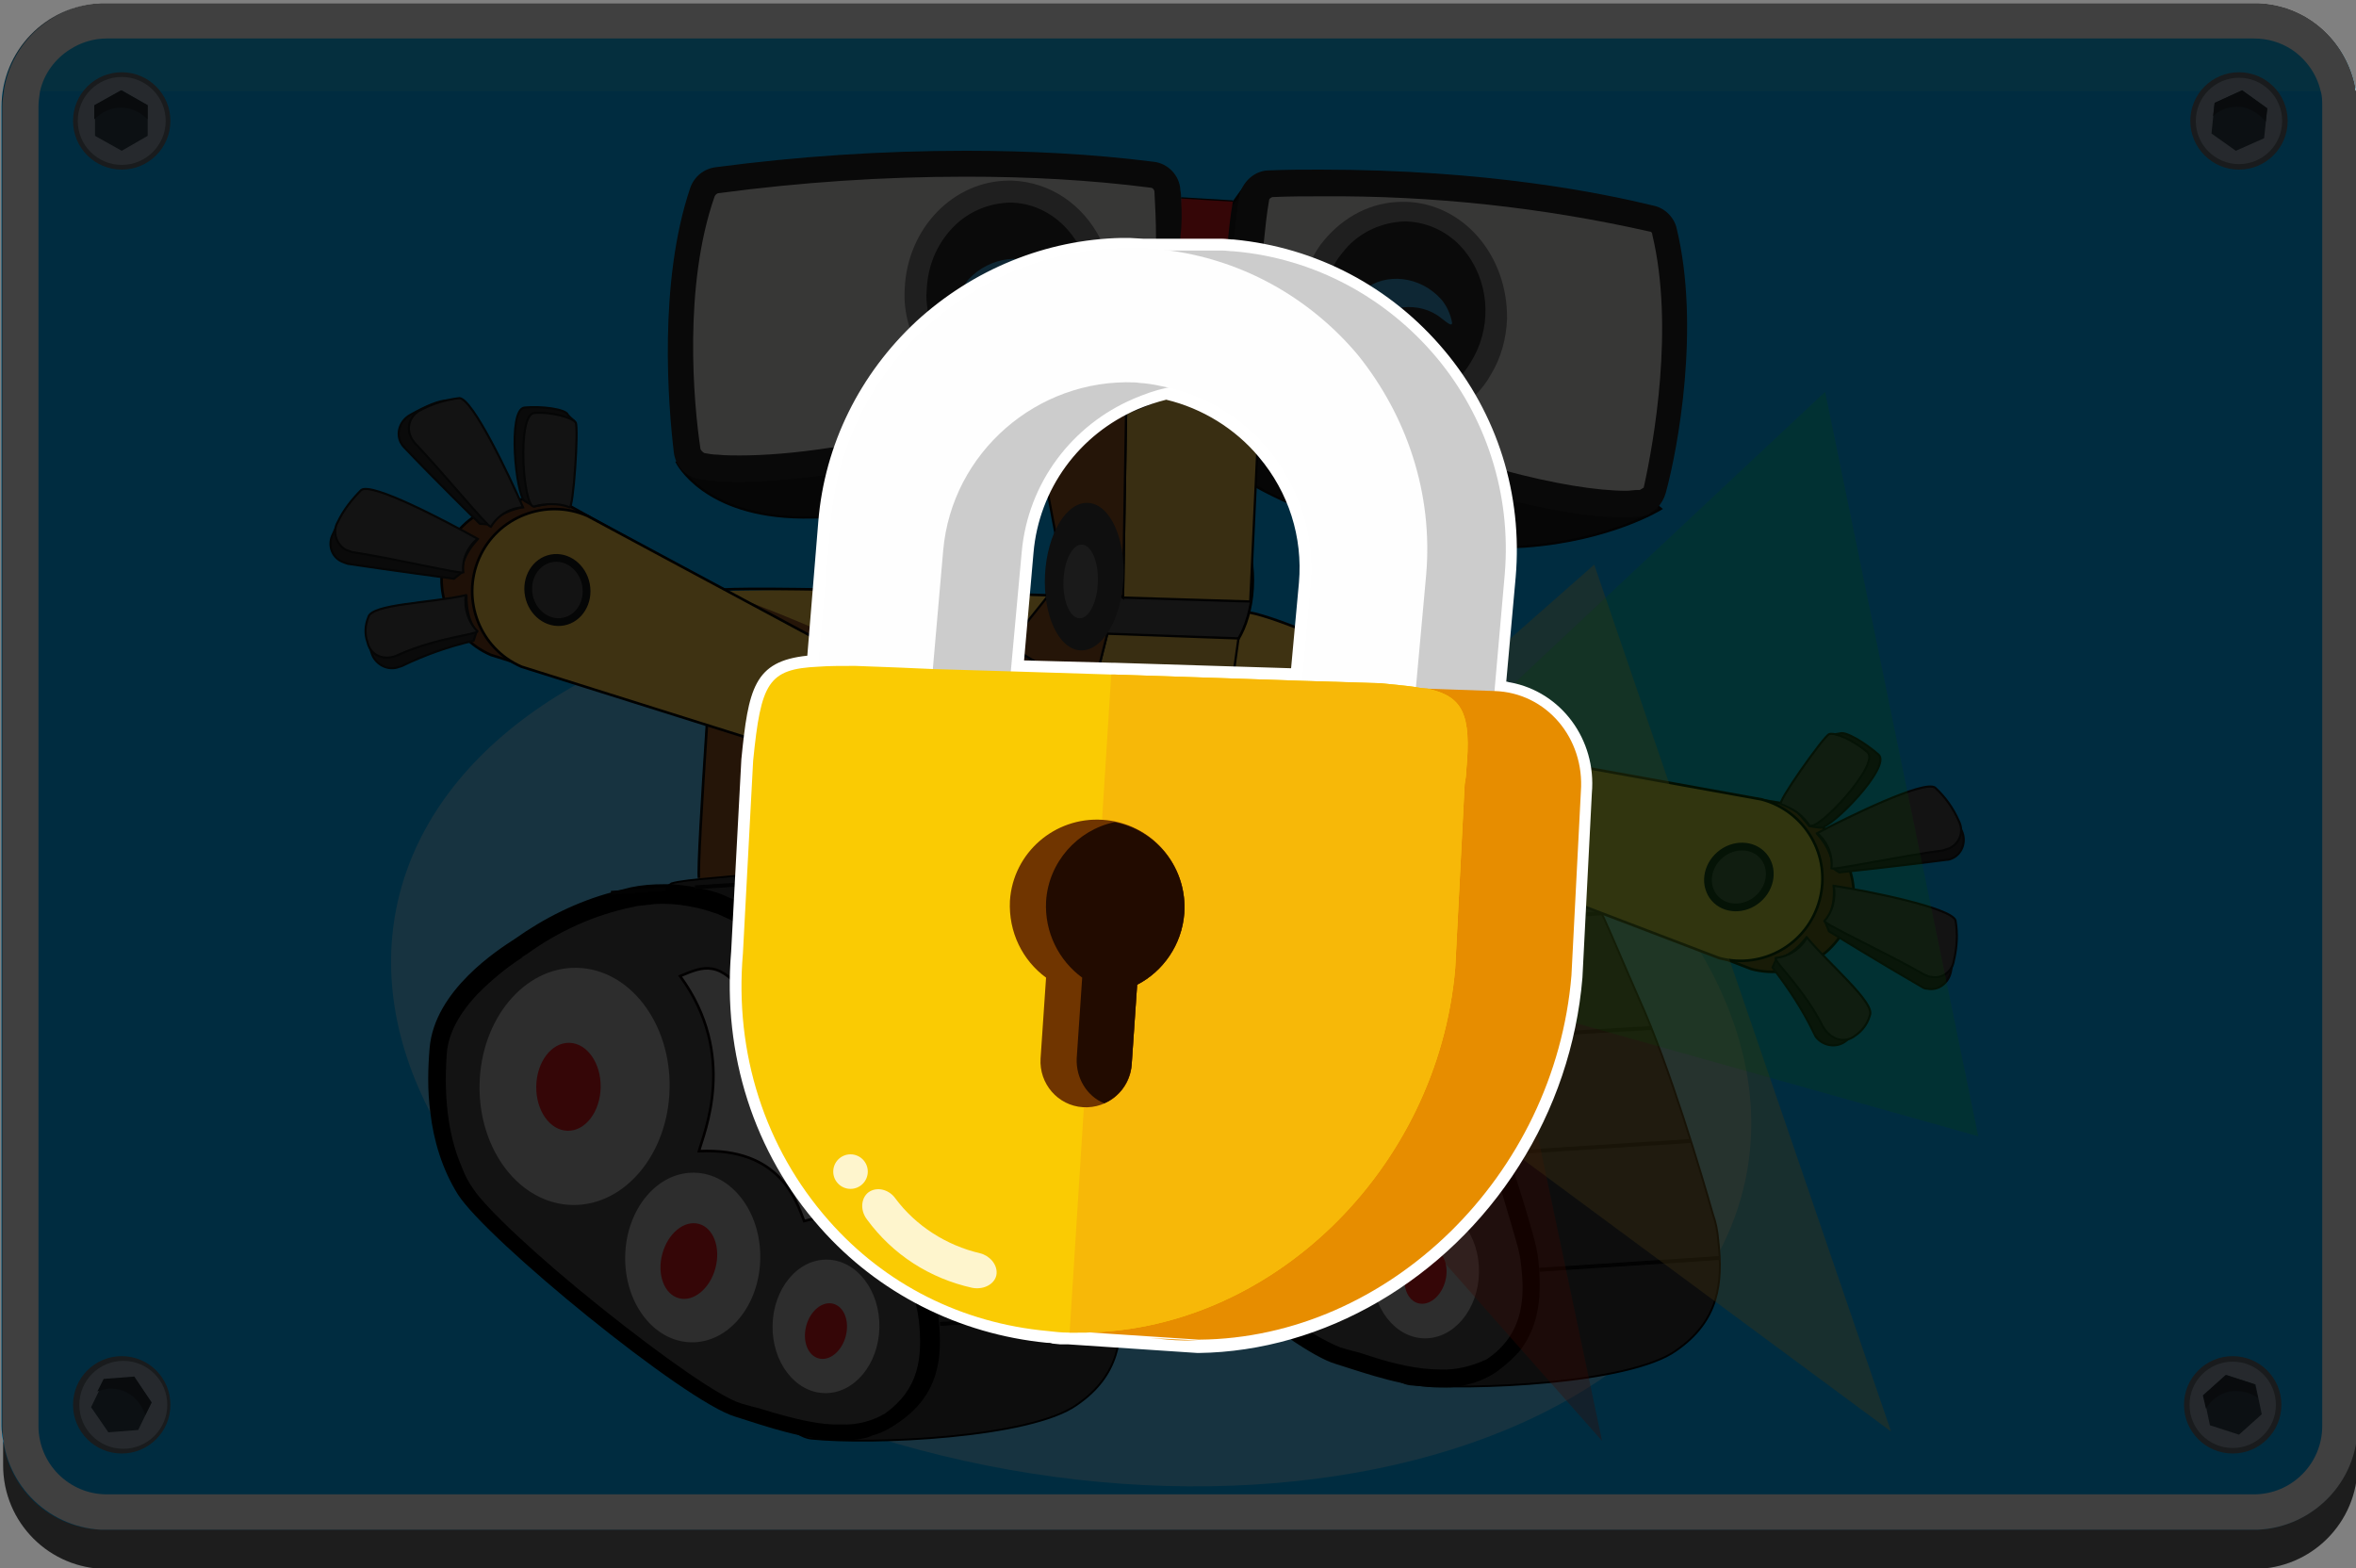 <?xml version="1.0" encoding="utf-8"?>
<!-- Generator: Adobe Illustrator 23.0.2, SVG Export Plug-In . SVG Version: 6.00 Build 0)  -->
<svg version="1.1" id="Layer_1" xmlns="http://www.w3.org/2000/svg" xmlns:xlink="http://www.w3.org/1999/xlink" x="0px" y="0px"
	 viewBox="0 0 300 199.7" style="enable-background:new 0 0 300 199.7;" xml:space="preserve">
<rect x="0" y="0" width="300" height="199.7" fill="#808080" stroke="none"/>
<style type="text/css">
	.st0{fill:#757575;}
	.st1{fill:#00B1FF;}
	.st2{fill:#15BDF9;}
	.st3{fill:#FFFFFF;}
	.st4{fill:#626C72;}
	.st5{fill:#96A5B3;}
	.st6{fill:#2F3E4A;}
	.st7{fill:#222D35;}
	.st8{opacity:0.36;fill:#FFFFFF;enable-background:new    ;}
	.st9{fill:#353535;stroke:#000000;stroke-width:0.24;stroke-linejoin:round;}
	.st10{fill:#4D4D4D;}
	.st11{fill:#B3B3B3;}
	.st12{fill:#D3161D;}
	.st13{fill:#ADADAD;stroke:#080000;stroke-width:0.33;stroke-miterlimit:10;}
	.st14{fill:none;stroke:#070707;stroke-width:0.5;stroke-miterlimit:10;}
	.st15{fill:#77401B;stroke:#070707;stroke-width:0.33;stroke-miterlimit:10;}
	.st16{fill:#F8C946;stroke:#020202;stroke-width:0.33;stroke-miterlimit:10;}
	.st17{fill:#282828;stroke:#151616;stroke-width:0.27;stroke-miterlimit:10;}
	.st18{fill:#4D4D4D;stroke:#151616;stroke-width:0.27;stroke-miterlimit:10;}
	.st19{fill:#4D4D4D;stroke:#151616;stroke-width:0.99;stroke-miterlimit:10;}
	.st20{fill:#F8C946;}
	.st21{fill:#683919;}
	.st22{fill:#945320;}
	.st23{fill:#515051;stroke:#000000;stroke-width:0.33;stroke-linejoin:round;}
	.st24{fill:#161616;stroke:#0A0A0A;stroke-width:0.29;stroke-miterlimit:10;}
	.st25{fill:#8E8A8B;stroke:#000000;stroke-width:0.29;stroke-linejoin:round;}
	.st26{fill:#E2B647;stroke:#070707;stroke-width:0.29;stroke-miterlimit:10;}
	.st27{fill:#161616;}
	.st28{fill:#945320;stroke:#070707;stroke-width:0.29;stroke-miterlimit:10;}
	.st29{fill:none;stroke:#0A0A0A;stroke-width:0.29;stroke-miterlimit:10;}
	.st30{fill:#DDDBD7;}
	.st31{fill:#232323;}
	.st32{fill:#3A3A3A;}
	.st33{fill:none;stroke:#000000;stroke-width:0.29;stroke-miterlimit:10;}
	.st34{fill:#282828;}
	.st35{fill:#7C7C7C;}
	.st36{fill:#666666;}
	.st37{fill:none;stroke:#070707;stroke-width:0.33;stroke-miterlimit:10;}
	.st38{fill:#7F1119;}
	.st39{fill:#5E0E18;}
	.st40{fill:#352F49;}
	.st41{fill:#E41E00;}
	.st42{fill:#FFFE28;}
	.st43{fill:#18FF08;}
	.st44{fill:#DBDDDD;}
	.st45{fill:#0FB0DB;}
	.st46{fill:#303435;}
	.st47{fill:url(#SVGID_1_);stroke:#0A0A0A;stroke-width:0.13;stroke-miterlimit:10;}
	.st48{fill:none;stroke:#0A0A0A;stroke-width:0.13;stroke-miterlimit:10;}
	.st49{fill:url(#SVGID_2_);stroke:#0A0A0A;stroke-width:0.13;stroke-miterlimit:10;}
	.st50{fill:url(#SVGID_3_);stroke:#0A0A0A;stroke-width:0.13;stroke-miterlimit:10;}
	.st51{fill:url(#SVGID_4_);stroke:#0A0A0A;stroke-width:0.13;stroke-miterlimit:10;}
	.st52{fill:none;stroke:#070707;stroke-width:0.17;stroke-miterlimit:10;}
	.st53{fill:#F8C946;stroke:#000000;stroke-width:0.17;stroke-miterlimit:10;}
	.st54{fill:#389CCE;}
	.st55{fill:none;stroke:#0A0A0A;stroke-width:0.17;stroke-miterlimit:10;}
	.st56{opacity:0.33;fill:#E41E00;enable-background:new    ;}
	.st57{opacity:0.38;fill:#F8C946;enable-background:new    ;}
	.st58{opacity:0.23;fill:#17FF1B;enable-background:new    ;}
	.st59{opacity:0.75;enable-background:new    ;}
	.st60{fill:#E78D00;}
	.st61{fill:#FACB03;}
	.st62{fill:#CCCCCC;}
	.st63{fill:#FEFEFE;}
	.st64{fill:#F7B808;}
	.st65{fill:#703500;}
	.st66{fill:#220B00;}
	.st67{opacity:0.8;fill:#FFFFFF;enable-background:new    ;}
</style>
<title>guide_lighting_lock</title>
<path class="st0" d="M300.2,18.6v168c0,7.3-5.9,13.2-13.2,13.2H13.6c-7.3,0-13.2-5.9-13.2-13.2l0,0v-168c0-2.6,0.7-5,2-7
	c1.5-2.4,3.8-4.3,6.5-5.3c1.5-0.6,3-0.9,4.7-0.9H287c1.7,0,3.3,0.3,4.8,0.9c2.7,1,4.9,2.9,6.4,5.3c1,1.5,1.6,3.2,1.9,5.1
	C300.2,17.3,300.2,18,300.2,18.6z"/>
<path class="st1" d="M300.1,13.6v168c0,7.1-5.6,12.8-12.5,13.2c-0.2,0-0.4,0-0.5,0H13.6c-0.2,0-0.5,0-0.7,0
	c-6.4-0.2-11.6-5-12.5-11.2c-0.1-0.6-0.2-1.3-0.2-1.9v-168c0-7.1,5.6-12.9,12.7-13.2c0.2,0,0.4,0,0.7,0H287c0.2,0,0.3,0,0.5,0
	c2.9,0.1,5.5,1.2,7.6,2.9c0.2,0.2,0.4,0.3,0.6,0.5c2.2,2,3.7,4.7,4.2,7.8C300,12.3,300.1,12.9,300.1,13.6z"/>
<path class="st2" d="M300.1,11.6H0.5c1-6.4,6.6-11.1,13-11.1H287c3,0,5.9,1,8.1,2.8c0.2,0.2,0.4,0.3,0.6,0.5
	c2.1,1.8,3.6,4.3,4.2,7.2c0,0.1,0,0.1,0,0.2C300,11.3,300,11.5,300.1,11.6z"/>
<path class="st3" d="M300,11.6c0-0.1,0-0.2-0.1-0.4c0-0.1,0-0.1,0-0.2c-1.2-5.9-6.2-10.4-12.4-10.6c-0.2,0-0.4,0-0.5,0H13.6
	c-0.2,0-0.5,0-0.7,0C6.6,0.7,1.5,5.4,0.5,11.5c0,0,0,0,0,0.1l0,0c-0.1,0.7-0.2,1.3-0.2,2v168c0,7.1,5.6,12.8,12.5,13.2
	c0.2,0,0.4,0,0.7,0H287c0.2,0,0.3,0,0.5,0c7-0.3,12.7-6.1,12.7-13.2v-168C300.2,12.9,300.2,12.3,300,11.6z M287,190.3H13.6
	c-4.8,0-8.7-3.9-8.7-8.7v-168c0-0.7,0.1-1.3,0.2-2C5.6,9.4,7,7.5,8.9,6.3c1.4-0.9,3-1.4,4.7-1.4H287c1.8,0,3.4,0.5,4.8,1.4
	c1.8,1.2,3.2,3.1,3.7,5.3c0.2,0.6,0.2,1.3,0.2,2v168C295.7,186.4,291.8,190.3,287,190.3z"/>
<circle class="st4" cx="285.1" cy="15.4" r="6.2"/>
<circle class="st5" cx="285.1" cy="15.4" r="5.5"/>
<polygon class="st6" points="288.7,13.8 288.3,17.6 284.7,19.2 281.6,17 282,13.1 285.5,11.5 "/>
<path class="st7" d="M288.7,13.8l-0.2,1.7c-0.8-1-1.9-1.7-3.2-1.9c-1.3-0.1-2.6,0.3-3.5,1.2l0.2-1.7l3.5-1.6L288.7,13.8z"/>
<circle class="st4" cx="15.5" cy="15.4" r="6.2"/>
<circle class="st5" cx="15.5" cy="15.4" r="5.6"/>
<polygon class="st6" points="18.8,13.4 18.8,17.3 15.5,19.2 12.1,17.3 12.1,13.4 15.5,11.5 "/>
<path class="st7" d="M18.8,13.4v1.8c-0.9-0.9-2.1-1.5-3.4-1.5s-2.5,0.6-3.4,1.5v-1.8l3.4-1.9L18.8,13.4z"/>
<circle class="st4" cx="15.5" cy="178.9" r="6.2"/>
<circle class="st5" cx="15.7" cy="178.9" r="5.6"/>
<polygon class="st6" points="19.3,178.6 17.6,182.1 13.8,182.4 11.6,179.2 13.3,175.7 17.1,175.4 "/>
<path class="st7" d="M19.3,178.6l-0.8,1.6c-0.4-1.2-1.2-2.3-2.4-2.9c-1.2-0.6-2.5-0.6-3.7-0.1l0.8-1.6l3.9-0.3L19.3,178.6z"/>
<circle class="st4" cx="284.3" cy="178.9" r="6.2"/>
<circle class="st5" cx="284.3" cy="178.9" r="5.5"/>
<polygon class="st6" points="287.2,176.3 288,180.1 285.1,182.7 281.4,181.5 280.6,177.7 283.5,175.1 "/>
<path class="st7" d="M287.1,176.3l0.4,1.7c-1-0.7-2.4-1-3.6-0.8c-1.3,0.3-2.4,1.1-3,2.2l-0.4-1.7l2.9-2.6L287.1,176.3z"/>
<ellipse transform="matrix(0.195 -0.981 0.981 0.195 -20.457 240.595)" class="st8" cx="136.3" cy="132.8" rx="54.9" ry="87.6"/>
<path class="st9" d="M218.8,158c-0.1-1.2-0.3-2.3-0.7-3.4c-1.3-4.6-5.5-18.8-9.3-27.2c-2.2-5-3.6-8.4-4.8-11c-1.3-3-3.4-5.6-5.9-7.6
	c-1.9-1.7-4.1-3.1-6.5-4.1c-3.8-1.6-8-1.6-12.1-1.1c-10.2,1.3-15.7,1.4-17.7,2c-2,1.3-10.5,10.1-11.2,17.6
	c-0.5,5.4-0.1,12.8,3.6,18.6s18.7,33.8,25.4,34.5c7.8,0.8,27.9-0.1,33.8-4.3C218.9,168.2,219.4,163.4,218.8,158z"/>
<path class="st10" d="M183.4,175.5c-3.8,0-8-1.3-11.7-2.5l-1.4-0.4c-2.7-0.9-9.9-5.8-18.3-12.5c-8.2-6.6-14.8-12.8-16.4-15.4
	c-3.6-5.7-3.9-12.9-3.4-17.9c0.4-4.4,3.8-8.8,10.1-12.9l0.2-0.2l0.5-0.3c4.2-3,8.9-5.1,13.9-6.1c1.3-0.3,2.7-0.4,4.1-0.4
	c2.5,0,5,0.5,7.3,1.4c2.3,1,4.4,2.3,6.2,3.9c2.4,2,4.3,4.4,5.6,7.2c0.5,1.1,1.1,2.5,1.7,4c0.8,1.9,1.8,4.2,3,7
	c3.8,8.5,8,22.9,9.3,27.1c0.3,1.1,0.5,2.1,0.7,3.2c0.6,5.3,0,9.5-4.8,12.9C188,174.9,185.7,175.6,183.4,175.5L183.4,175.5z"/>
<path d="M195.9,160.6c-0.1-1.1-0.4-2.3-0.7-3.4c-0.5-1.8-1.4-4.9-2.6-8.5c0-0.1,0-0.2-0.1-0.2c0,0,0,0,0-0.1
	c-0.1-0.2-0.1-0.5-0.2-0.7c-0.1-0.3-0.2-0.6-0.3-1l0,0c-0.1-0.2-0.1-0.4-0.2-0.7c-1.5-4.5-3.2-9.6-4.9-13.8c-0.3-0.8-0.7-1.6-1-2.4
	c-0.3-0.7-0.6-1.3-0.9-1.9c-0.2-0.6-0.5-1.1-0.7-1.6c-0.1-0.3-0.2-0.5-0.3-0.8l0,0c-0.1-0.3-0.2-0.5-0.3-0.8c-1-2.4-1.8-4.3-2.5-5.9
	c-1.2-2.7-3-5.1-5.2-7.1c-0.2-0.2-0.4-0.4-0.6-0.5c-0.7-0.6-1.4-1.2-2.2-1.7c-0.6-0.4-1.1-0.8-1.7-1.1c-0.3-0.2-0.5-0.3-0.8-0.5
	c-0.6-0.3-1.2-0.6-1.8-0.8c-1.4-0.6-2.9-1-4.4-1.2c-0.9-0.1-1.8-0.2-2.6-0.3c-0.2,0-0.5,0-0.8,0c-1.5,0-2.9,0.1-4.3,0.4
	c-0.8,0.2-1.5,0.3-2.3,0.6c-0.7,0.2-1.4,0.4-2.1,0.7c-0.8,0.3-1.6,0.6-2.4,0.9c-0.6,0.2-1.2,0.5-1.7,0.8c-0.2,0.1-0.5,0.2-0.7,0.3
	c-1,0.5-2.1,1.1-3,1.7l0,0c-0.6,0.4-1.2,0.8-1.8,1.2c-0.3,0.2-0.5,0.4-0.8,0.5c-0.4,0.2-0.9,0.6-1.6,1.1l0,0
	c-0.4,0.3-0.8,0.6-1.2,0.9c-1.7,1.3-3.8,3.1-5.4,5.4c-0.8,1.1-1.5,2.3-1.9,3.6c-0.4,0.9-0.6,1.9-0.7,3c-0.1,1.2-0.2,2.5-0.2,3.9
	c0,2.4,0.2,4.9,0.8,7.4s1.5,5,3,7.3c0.5,0.7,1.3,1.7,2.3,2.8c0.4,0.4,0.7,0.8,1.1,1.2c1.7,1.8,4,3.8,6.4,6c0.1,0,0.1,0.1,0.2,0.2
	c3.7,3.2,7.8,6.6,11.8,9.6c2.1,1.6,4.1,3,5.9,4.3l0,0c0.3,0.2,0.5,0.4,0.8,0.5c0.3,0.2,0.5,0.4,0.8,0.5c2.5,1.7,4.6,2.9,6,3.3
	c4.1,1.3,8.9,3,13.4,3c0.8,0,1.7,0,2.5-0.2c1.7-0.3,3.3-0.9,4.7-1.9c1.2-0.9,2.2-1.8,3-2.8C196.1,168.5,196.3,164.7,195.9,160.6z
	 M183.4,174.4c-2.8,0-5.8-0.7-8.6-1.6c-0.9-0.3-1.8-0.6-2.7-0.8l-1.4-0.4c-0.8-0.3-2.2-1-3.9-2c-0.3-0.2-0.5-0.3-0.8-0.5
	s-0.5-0.3-0.8-0.5l0,0c-1.9-1.2-4.1-2.8-6.5-4.6c-1.9-1.4-3.9-3-5.9-4.6c-1.6-1.3-3.1-2.5-4.5-3.7c-0.1-0.1-0.2-0.1-0.2-0.2
	c-5.1-4.3-9.1-8.2-10.8-10.3c-0.2-0.3-0.4-0.6-0.6-0.8c-0.2-0.3-0.4-0.7-0.6-1l0,0c-0.5-0.9-0.9-1.9-1.3-3.1
	c-0.2-0.7-0.4-1.4-0.6-2.2l0,0c-0.7-2.8-1-6.4-0.7-10.9c0.1-1.5,0.7-3.1,1.7-4.7c0.6-1,1.4-2,2.3-3c0.5-0.5,1-1,1.5-1.4
	c0.4-0.3,0.8-0.7,1.2-1l0,0c0.7-0.6,1.5-1.2,2.3-1.7c0.1-0.1,0.3-0.2,0.5-0.3l0.2-0.2l0.5-0.3c1.7-1.2,3.5-2.3,5.4-3.2
	c0.1,0,0.2-0.1,0.3-0.1h0.1c1.3-0.6,2.5-1.1,3.9-1.5c1.3-0.4,2.5-0.8,3.8-1.1h0.1c0.7-0.1,1.4-0.2,2-0.3c0.6,0,1.2-0.1,1.7-0.1l0,0
	c0.3,0,0.7,0,1.1,0c1,0.1,2.1,0.2,3.1,0.4c0.9,0.2,1.9,0.5,2.8,0.9c0.2,0.1,0.4,0.2,0.6,0.3c0.1,0,0.2,0.1,0.2,0.1
	c1.4,0.7,2.8,1.5,4,2.5c0.4,0.3,0.7,0.6,1.1,0.9c0.1,0.1,0.2,0.2,0.4,0.3c0.4,0.3,0.8,0.7,1.1,1c0.1,0,0.1,0.1,0.2,0.2
	c0.2,0.2,0.4,0.5,0.6,0.7c1.2,1.4,2.2,2.9,3,4.6c0.5,1.1,1.1,2.5,1.7,4c0.1,0.3,0.3,0.6,0.4,1c0.6,1.4,1.3,3,2.1,4.9
	c0.1,0.2,0.2,0.4,0.3,0.6c0,0,0,0.1,0.1,0.1c0.1,0.1,0.1,0.3,0.2,0.4c0.3,0.6,0.6,1.3,0.9,2c1.4,3.3,2.8,7.2,4,10.9
	c0,0.2,0.1,0.3,0.2,0.5c0.1,0.3,0.2,0.5,0.2,0.8c0.1,0.3,0.2,0.5,0.2,0.8l0,0c0.1,0.3,0.2,0.5,0.2,0.8c0.1,0.3,0.2,0.5,0.2,0.8
	c0.2,0.6,0.4,1.2,0.6,1.8c0.1,0.3,0.2,0.6,0.3,0.9c0,0.1,0.1,0.2,0.1,0.3v0.1c0,0.2,0.1,0.3,0.2,0.5c0.9,3,1.6,5.4,2,6.8
	c0.3,1,0.5,2,0.6,3c0.4,3.5,0.2,6.6-1.6,9.2c-0.7,1-1.6,1.9-2.8,2.7C187.6,173.9,185.5,174.5,183.4,174.4z"/>
<ellipse transform="matrix(1.999600e-02 -1 1 1.999600e-02 15.134 278.698)" class="st11" cx="149.7" cy="131.6" rx="15.1" ry="12.1"/>
<ellipse transform="matrix(1.999600e-02 -1 1 1.999600e-02 8.128 315)" class="st11" cx="164.7" cy="153.4" rx="10.8" ry="8.6"/>
<ellipse transform="matrix(1.867441e-02 -1 1 1.867441e-02 16.138 340.406)" class="st11" cx="181.5" cy="162" rx="8.5" ry="6.8"/>
<ellipse transform="matrix(1.867441e-02 -1 1 1.867441e-02 14.478 277.707)" class="st12" cx="148.7" cy="131.5" rx="5.6" ry="4.1"/>
<ellipse transform="matrix(0.259 -0.966 0.966 0.259 -25.67 272.594)" class="st12" cx="164.8" cy="153" rx="4.9" ry="3.6"/>
<ellipse transform="matrix(0.259 -0.966 0.966 0.259 -22.561 295.703)" class="st12" cx="181.5" cy="162.6" rx="3.6" ry="2.6"/>
<path class="st13" d="M186.4,150.7c0,0-1.8-3.9-7.7-2.2c-1-2.5-3-9.4-13.4-8.9c0.6-2.3,5-12.2-2.4-22.3c3.1-1.3,5-2.1,8.8,2.8
	S186.9,149.5,186.4,150.7z"/>
<line class="st14" x1="204" y1="116.3" x2="180.6" y2="117.8"/>
<line class="st14" x1="190.9" y1="104.4" x2="164.8" y2="106"/>
<polyline class="st14" points="161.1,106.2 154.2,106.7 154.2,106.7 "/>
<line class="st14" x1="210.3" y1="130.9" x2="186.9" y2="132.3"/>
<line class="st14" x1="215.3" y1="145.3" x2="192" y2="146.8"/>
<line class="st14" x1="219" y1="160.2" x2="196" y2="161.7"/>
<path class="st15" d="M226.9,102.3l-34.6-5.7c-5.9-1.2-10.2-0.9-11.6,4.6l0,0c-0.9,5.6,1.9,6.7,7.2,8.7l35.1,13.5
	c5.6,1.5,11.3-1.8,12.8-7.4l0,0C237.2,110.3,232.5,103.8,226.9,102.3z"/>
<path class="st16" d="M224.3,101.8l-36-6.5c-5.9-1.2-9.7,11.4-4.5,13.3l35.1,13.4c5.6,1.5,11.3-1.8,12.8-7.4l0,0
	C233.2,109,229.9,103.3,224.3,101.8z"/>
<path class="st17" d="M233.3,110.5c0,0,0.3-1.8-1.9-4.3c4-2.1,14.3-5.8,15.7-4.8c1,0.7,1.9,2.6,2.7,4.4c0.6,1.3,0.1,2.9-1.2,3.5
	c-0.2,0.1-0.5,0.2-0.8,0.2c-5.3,0.7-13.6,1.6-13.6,1.6L233.3,110.5z"/>
<path class="st18" d="M231.4,106.1c4-2.1,13.6-6.8,15-5.8c1.3,1.2,2.3,2.6,3,4.2c0.7,1.3,0.2,2.8-1.1,3.5c-0.3,0.1-0.6,0.2-0.9,0.3
	c-5.3,0.7-13.8,2.5-14.2,2.3C233.4,108.9,232.7,107.2,231.4,106.1z"/>
<path class="st17" d="M232.4,117.4c0,0,1.3-1.2,1.1-4.5c4.5,0.7,14.9,4.1,15.4,5.7c0.4,1.1-0.1,3.2-0.5,5.2c-0.3,1.4-1.6,2.4-3,2.1
	c-0.3,0-0.5-0.1-0.8-0.3c-4.7-2.7-11.7-7-11.7-7L232.4,117.4z"/>
<path class="st18" d="M233.5,112.8c4.5,0.7,14.9,2.8,15.5,4.4c0.3,1.7,0.2,3.4-0.2,5.1c-0.2,1.4-1.5,2.4-2.9,2.1
	c-0.3,0-0.6-0.2-0.9-0.3c-4.7-2.7-12.5-6.3-12.7-6.8C233.3,116.2,233.8,114.5,233.5,112.8z"/>
<path class="st17" d="M226.2,122.1c0,0,1.8-0.1,3.8-2.7c2.9,3.5,7.8,9.2,7.1,10.8c-0.5,1.1-0.5,1.2-2.1,2.4
	c-1.2,0.9-2.9,0.6-3.8-0.6c-0.1-0.2-0.2-0.4-0.3-0.6c-1.4-2.9-3.2-5.6-5.2-8.2L226.2,122.1z"/>
<path class="st18" d="M230.1,119.4c2.9,3.5,8.7,8.3,8,9.9c-0.3,1.1-1,2-1.9,2.6c-1.4,1.1-3.2,0.4-4.1-1.2c-2.4-4.8-6.2-8.2-6-8.7
	C227.8,121.8,229.2,120.9,230.1,119.4z"/>
<path class="st17" d="M228.2,102.6l2.2,2.6c0,0,1.1,0.2,1.4,0.2c1.4,0.1,9.1-7.8,7.4-9.3s-4.2-3-4.9-2.7c-0.1,0-1.1,0.2-1.1,0.2
	S227.5,102.6,228.2,102.6z"/>
<path class="st18" d="M226.8,102.4c0.7,0.3,1.4,0.6,2.1,1.1c0.6,0.5,1.1,1,1.5,1.6c0.9,1,9.1-7.8,7.4-9.3s-4.2-2.6-4.9-2.3
	S226.1,102.4,226.8,102.4z"/>
<ellipse transform="matrix(0.76 -0.65 0.65 0.76 -19.384 170.775)" class="st19" cx="221.4" cy="111.6" rx="4.1" ry="3.7"/>
<path class="st20" d="M198,95c0,0-28.4-14.8-41.4-17.6c0,0-34.9-3.1-65-2.1c3.5,2.8,33.5,16.4,37.8,17.4S186.3,96.3,198,95z"/>
<path class="st21" d="M139,89.8c0,0-11.5-7.3-12.7-7.8s22.6-0.4,22.6-0.4s11.2,6.9,11.9,7.6S139,89.8,139,89.8z"/>
<path class="st22" d="M91.2,75.2c0,0-4.5,49.7-1.2,62.4c3.6,3.3,28.9,15.8,37.1,16c1.1-5.7,4.1-56.8,1.9-61
	C126,90.2,103.6,79.2,91.2,75.2z"/>
<path class="st12" d="M198,95c0,0,0.1,25.5-1.5,44.1c-0.6,7.2-7.8,13.9-8.9,14.2c-2.7,2.3-64.4,2.8-67.9,0.2c4.4-3.7,7.1-9.2,7.2-15
	c0.3-12.4,1.7-30.9,2.2-45.9C131.3,91.6,187.2,93,198,95z"/>
<path class="st23" d="M138.6,64.2l-1,18.8l16.4,1c2.7,0.1,5.2-3.9,5.5-9.1s-1.7-9.5-4.5-9.6c-1,0-1.9,0.4-2.6,1.2L138.6,64.2z"/>
<path class="st24" d="M211.5,64.8c0,0-6.4,4-17.3,4.8c-4.8,0.3-11-0.5-17-1.6c-19.5-3.6-27.7-14.2-27.7-14.2s2-13.5,2.5-18
	s7.1-12.8,7.1-12.8L211.5,64.8z"/>
<path class="st24" d="M86.2,58.9c0,0,3.4,6.9,16,7s31.1-3.8,31.1-3.8l12.2-14.6L86.2,58.9z"/>
<path class="st12" d="M157,25.6l-6.6-0.4l-0.9,21l6.2,0.3C155.7,46.5,155.7,32.7,157,25.6z"/>
<polygon class="st25" points="155.7,46.5 151.3,51.9 146.9,51.7 149.5,46.2 "/>
<polygon class="st26" points="160.6,46.8 143.5,45.9 143,76.1 159.2,76.6 "/>
<path class="st27" d="M155.7,46.3L156,50c0,0.2,0.1,0.3,0.2,0.4l4.2,3.5c0.3,0.2,0.7,0.2,0.9-0.1c0.1-0.1,0.1-0.2,0.1-0.3l0.2-1
	c0-0.2,0-0.4-0.1-0.5l-4.7-6.1c-0.2-0.2-0.6-0.2-0.9,0l0,0C155.8,46,155.7,46.2,155.7,46.3z"/>
<polygon class="st28" points="133.3,62.1 134.6,69 143,76.1 143.5,45.9 "/>
<path class="st24" d="M149.2,46.7c0,0-0.5,3.5-1.2,4c-3.8,1.7-7.7,3.1-11.6,4.2c-1.1,0.1-0.8-2.5-0.8-2.5L149.2,46.7z"/>
<path class="st29" d="M149.2,46.7c0,0-0.6,4.2-1.5,4.1c-1.2,0.5-9.7,3.7-9.7,3.7"/>
<path class="st30" d="M94.1,59.7c-1.6,0-3.2-0.1-4.8-0.4c-0.9-0.2-1.7-1-1.8-1.9c-0.7-6-2-21.2,2-33c0.3-0.8,1-1.4,1.8-1.5
	c10.5-1.4,21.1-2.1,31.7-2.1c7.9,0,15.9,0.4,23.7,1.4c1.1,0.1,1.9,1,2,2.1c0.5,7.5-0.1,19.3-1.2,23c-1.1,1.1-8.2,4.1-21.3,7.4
	C113.6,57.8,101.5,59.7,94.1,59.7z"/>
<path class="st31" d="M150.4,25.6c0-0.5,0-0.9-0.1-1.4c-0.1-1.9-1.6-3.4-3.4-3.6c-7.9-1-15.9-1.4-23.9-1.4l0,0
	c-10.7,0-21.3,0.7-31.9,2.1c-1.5,0.2-2.7,1.2-3.2,2.6c-4.1,12.1-2.8,27.8-2.1,33.7c0.1,0.8,0.4,1.5,0.9,2.1l0.1,0.1
	c0.5,0.6,1.3,1,2.1,1.2c1.7,0.3,3.4,0.4,5.1,0.4c3,0,6.6-0.3,10.5-0.8c0.3,0,0.5-0.1,0.8-0.1s0.5-0.1,0.8-0.1l0,0
	c3.4-0.5,7-1.1,10.5-1.9c2.9-0.6,5.8-1.2,8.6-1.9c3.6-0.9,7.1-1.8,10.2-2.8c1.3-0.4,2.5-0.8,3.6-1.1c0.5-0.2,1-0.3,1.5-0.5
	c0.1,0,0.1,0,0.2-0.1l0,0c0.4-0.1,0.7-0.3,1.1-0.4c0.5-0.2,0.9-0.4,1.4-0.5c1.5-0.6,2.7-1.1,3.7-1.7c0,0,0.1,0,0.1-0.1
	c0.1-0.1,0.2-0.1,0.4-0.2c0.2-0.1,0.4-0.3,0.6-0.4c0.4-0.3,0.7-0.6,0.8-0.8l0,0l0,0c0,0,0,0,0-0.1c0.1-0.4,0.2-0.9,0.4-1.6v-0.1
	c0-0.1,0-0.2,0.1-0.4l0,0c0.5-3.2,0.9-8.3,1-13.3c0-0.2,0-0.4,0-0.7l0,0c0-0.2,0-0.5,0-0.7c0-0.3,0-0.5,0-0.8
	C150.5,28.6,150.5,27,150.4,25.6z M146.1,46c0,0.1,0,0.2,0,0.2c-0.8,0.5-1.7,0.9-2.6,1.3c-0.5,0.2-0.9,0.4-1.4,0.6l0,0
	c-0.8,0.3-1.5,0.6-2.3,0.8c-0.1,0-0.2,0.1-0.3,0.1c-2.1,0.8-4.6,1.5-7.3,2.3c-2.2,0.6-4.6,1.3-7.1,1.9c-2.3,0.6-4.7,1.1-6.9,1.6
	c-3.8,0.8-7.4,1.5-10.8,2l0,0c-0.3,0.1-0.6,0.1-0.8,0.1c-0.3,0.1-0.5,0.1-0.8,0.1c-4.5,0.7-8.5,1-11.6,1c-0.9,0-1.9,0-2.8-0.1
	c-0.6,0-1.1-0.1-1.7-0.2c-0.2-0.1-0.4-0.3-0.5-0.5C88.3,51.3,87,36.4,91,25c0.1-0.2,0.3-0.4,0.5-0.4c10.5-1.4,21-2.1,31.5-2.1l0,0
	c7.9,0,15.7,0.4,23.5,1.4c0.3,0,0.5,0.3,0.5,0.5c0.1,1.8,0.2,3.8,0.2,5.9c0,0.2,0,0.5,0,0.8c0,0.2,0,0.5,0,0.7V32
	C147.1,37.6,146.7,43.3,146.1,46z M139.8,49c0.6-0.1,1.2-0.1,1.9-0.2l0.4-0.6C141.3,48.5,140.5,48.7,139.8,49z"/>
<polygon class="st26" points="157.7,81.3 156.6,89.2 139,88.6 141,80.7 "/>
<polygon class="st28" points="133.2,76.2 128.4,82.2 139,88.6 141,80.7 "/>
<ellipse transform="matrix(5.198990e-02 -0.999 0.999 5.198990e-02 57.455 207.571)" class="st32" cx="138.1" cy="73.5" rx="9.4" ry="5"/>
<path class="st33" d="M155.9,46c0,0,0,4.1,0.3,4.4l4.2,3.5"/>
<path class="st30" d="M207,64.2c-6.4,0-17.2-2.5-28.9-6.8s-18.5-8-19.3-9.3c-0.7-3.6-0.2-15.7,1-23c0.2-1,1-1.8,2.1-1.8
	c2.1-0.1,4.3-0.1,6.4-0.1c14.1-0.1,28.3,1.4,42.1,4.5c0.8,0.2,1.4,0.8,1.6,1.6c2.9,12,0.2,27.1-1.1,33c-0.2,0.9-0.9,1.6-1.8,1.7
	C208.3,64.2,207.7,64.2,207,64.2z"/>
<path class="st31" d="M213.5,29.1c-0.3-1.4-1.5-2.6-2.9-2.9c-6.6-1.6-21.1-4.6-42.5-4.6l0,0c-2.1,0-4.3,0-6.5,0.1
	c-1.6,0-3,1.1-3.6,2.6c-0.1,0.2-0.1,0.4-0.2,0.6c-0.3,1.7-0.5,3.6-0.7,5.6c0,0.2,0,0.5-0.1,0.8c0,0.2,0,0.5-0.1,0.7l0,0
	c-0.1,0.8-0.1,1.6-0.2,2.4c-0.3,4.2-0.4,8.5-0.3,11.4c0,0.3,0,0.5,0.1,0.8c0,0.8,0.1,1.5,0.2,2c0,0.2,0.1,0.4,0.3,0.6l0,0
	c0.5,0.6,1.6,1.4,3.1,2.3c0.4,0.2,0.8,0.5,1.2,0.7c2.2,1.2,5,2.5,8.3,3.9c3,1.3,6.4,2.5,9.9,3.8c3.5,1.2,7.2,2.4,10.7,3.3l0,0
	c0.3,0.1,0.5,0.2,0.8,0.2c0.3,0.1,0.5,0.1,0.8,0.2c5.6,1.4,10.8,2.3,14.8,2.3c0.7,0,1.4,0,2.1-0.1c0.4,0,0.8-0.1,1.2-0.3
	c0.1,0,0.2-0.1,0.3-0.2c0.3-0.2,0.5-0.4,0.8-0.6c0.5-0.5,0.9-1.2,1.1-1.9C213.7,57,216.5,41.5,213.5,29.1z M208.8,62.4
	c-0.1,0-0.2,0-0.3,0c-0.5,0-1,0.1-1.4,0.1c-3.8,0-9.3-0.9-15.6-2.6c-0.3-0.1-0.6-0.2-0.8-0.2c-0.3-0.1-0.6-0.1-0.9-0.2l0,0
	c-3.2-0.9-6.7-2-10.2-3.3c-0.3-0.1-0.7-0.2-1-0.4c-4.1-1.5-8.1-3.1-12.1-5c-2-0.9-4-2-5.7-3.2c-0.1-0.1-0.2-0.1-0.3-0.2
	c0-0.2,0-0.4-0.1-0.6c-0.2-2.3-0.2-6.4,0.1-10.9c0.1-1.1,0.1-2.2,0.2-3.3l0,0c0-0.2,0-0.5,0.1-0.7c0-0.2,0-0.5,0.1-0.8
	c0.2-2,0.4-3.9,0.7-5.6c0-0.2,0.2-0.3,0.4-0.4l0,0c2.1-0.1,4.3-0.1,6.4-0.1l0,0c14-0.1,28,1.4,41.7,4.5c0.2,0,0.3,0.2,0.3,0.4
	c2.8,11.7,0.2,26.4-1.1,32.2C209.1,62.2,209,62.3,208.8,62.4z"/>
<path class="st34" d="M128.3,50.1h-0.4c-6.5-0.2-11.6-6.2-11.4-13.3s5.5-12.5,11.9-12.5h0.4c6.5,0.2,11.6,6.2,11.4,13.3
	S134.7,50.1,128.3,50.1z"/>
<path class="st35" d="M141.2,33.7c-0.1-0.6-0.3-1.2-0.5-1.8c0,0,0,0,0-0.1c-0.1-0.2-0.2-0.5-0.3-0.7s-0.2-0.5-0.3-0.7
	c-2.2-4.3-6.3-7.2-11.2-7.4h-0.4c-7.1,0-13,6.1-13.3,13.8c-0.1,1.6,0.1,3.1,0.5,4.5c0.1,0.2,0.1,0.5,0.2,0.8s0.2,0.5,0.3,0.8l0,0
	c1,2.6,2.7,4.8,4.9,6.3c1.4,1,3,1.7,4.7,2c0.7,0.1,1.4,0.2,2.1,0.2h0.4c2.5,0,4.8-0.8,6.9-2.1c3.7-2.4,6.2-6.8,6.4-11.8
	C141.7,36.3,141.5,35,141.2,33.7z M128.3,48.8H128c-2-0.1-3.8-0.7-5.3-1.8c-2-1.4-3.5-3.5-4.3-6l0,0c-0.1-0.3-0.2-0.6-0.2-0.9
	c-0.1-0.2-0.1-0.5-0.1-0.8c-0.1-0.7-0.2-1.5-0.1-2.3c0.1-3,1.2-5.8,3.3-8c1.9-2,4.5-3.1,7.2-3.2l0,0h0.3c3.5,0.1,6.5,2.1,8.3,5
	c0.1,0.2,0.3,0.5,0.4,0.7c0.1,0.2,0.2,0.4,0.3,0.7l0,0c0.3,0.8,0.6,1.6,0.8,2.5c0.2,1,0.3,1.9,0.2,3c-0.1,3-1.2,5.8-3.3,8
	C133.7,47.6,131,48.8,128.3,48.8z"/>
<path class="st34" d="M178.4,52.8H178c-6.5-0.2-11.6-6.2-11.4-13.3s5.5-12.5,12-12.5h0.4c6.5,0.2,11.6,6.2,11.4,13.3
	S184.9,52.8,178.4,52.8z"/>
<path class="st35" d="M179,25.7h-0.4c-4,0-7.5,1.9-10,4.9c-0.6,0.7-1.1,1.5-1.5,2.3c-0.1,0.2-0.2,0.5-0.3,0.7s-0.2,0.4-0.3,0.7l0,0
	c-0.6,1.5-1,3.1-1.1,4.8c0,0.2,0,0.4,0,0.5c-0.3,7.8,5.3,14.3,12.5,14.7c0.1,0,0.2,0,0.3,0h0.4c3,0,5.7-1,7.9-2.8l0,0
	c0.2-0.2,0.4-0.3,0.6-0.5c0.2-0.2,0.4-0.4,0.6-0.5c0.9-0.9,1.6-1.8,2.2-2.9c1.2-2,1.9-4.4,2-7C192,32.5,186.3,25.9,179,25.7z
	 M186,47.9c-0.1,0.1-0.2,0.2-0.3,0.3s-0.2,0.2-0.2,0.2c-0.2,0.2-0.4,0.4-0.5,0.5l0,0c-1.8,1.5-4,2.4-6.4,2.4h-0.3
	c-0.6,0-1.3-0.1-1.9-0.3c-2-0.5-3.9-1.6-5.3-3.3c-1.6-2-2.6-4.3-2.8-6.7c-0.2-2,0.1-4,0.9-5.9l0,0c0.1-0.2,0.2-0.5,0.3-0.7
	s0.2-0.4,0.4-0.7c0.3-0.6,0.7-1.1,1.1-1.6c0.2-0.2,0.4-0.5,0.6-0.7c1.9-2,4.5-3.1,7.2-3.2l0,0h0.3c2.8,0.1,5.4,1.4,7.2,3.5
	c3.3,3.9,3.7,9.4,1.4,13.7C187.1,46.5,186.6,47.2,186,47.9z"/>
<ellipse transform="matrix(3.350531e-02 -0.999 0.999 3.350531e-02 59.067 209.127)" class="st36" cx="137.7" cy="74" rx="4.7" ry="2.2"/>
<path class="st37" d="M159.1,78c7.3,1.3,38.8,17,38.8,17s-0.2,41.6-1.5,44.1c-0.6,3-0.8,6.8-7.9,13.5c-2.3,1.1-3.3,4-48.7,2.6"/>
<path class="st37" d="M133.2,75.8c0,0-40.3-1.3-42-0.6c0,0-2.5,34.5-2.2,36.6"/>
<path class="st15" d="M72.5,64.4l30.7,17.1c5.3,2.8,8.6,5.6,6.2,10.9l0,0c-2.8,4.9-5.7,4.1-11,2.3L62.5,83.4
	c-5.3-2.3-7.7-8.5-5.4-13.8l0,0C59.4,64.4,67.2,62.1,72.5,64.4z"/>
<path class="st16" d="M74.8,65.7L107,83c5.3,2.8,0.6,15-4.7,13.2L66.4,84.9c-5.3-2.3-7.7-8.5-5.4-13.8l0,0
	C63.3,65.8,69.5,63.4,74.8,65.7z"/>
<path class="st17" d="M62.4,66.8c0,0,0.9-1.5,4.1-2.2c-1.8-4.2-7.6-13.5-9.3-13.6c-1.2-0.1-3.1,0.8-4.9,1.8C51,53.5,50.4,55,51,56.3
	c0.1,0.2,0.3,0.5,0.5,0.7c3.7,3.9,9.6,9.7,9.6,9.7L62.4,66.8z"/>
<path class="st18" d="M66.6,64.6c-1.8-4.1-6.4-13.8-8.1-13.9c-1.7,0.2-3.4,0.7-4.9,1.5c-1.3,0.6-1.9,2.1-1.3,3.4l0,0
	c0.1,0.3,0.3,0.5,0.5,0.8c3.7,3.9,9.2,10.6,9.7,10.7C63.4,65.6,64.9,64.7,66.6,64.6z"/>
<path class="st17" d="M58.8,72.9c0,0-0.2-1.8,2-4.2c-4-2.2-14.2-6.1-15.6-5.1c-1,0.7-2,2.6-2.8,4.4c-0.7,1.3-0.2,2.9,1.1,3.5
	c0.2,0.1,0.5,0.2,0.8,0.3c5.3,0.8,13.5,1.9,13.5,1.9L58.8,72.9z"/>
<path class="st18" d="M60.8,68.6c-4-2.2-13.4-7.2-14.8-6.2c-1.2,1.2-2.3,2.6-3,4.1c-0.7,1.2-0.2,2.8,1,3.5c0.3,0.1,0.5,0.2,0.8,0.3
	c5.3,0.8,13.7,2.8,14.2,2.6C58.8,71.3,59.5,69.7,60.8,68.6z"/>
<path class="st17" d="M60.7,80.4c0,0-1.3-1.2-1.3-4.5c-4.4,1-11.9,2.4-12.3,4c-0.3,1.1-0.4,1.3,0.2,3.2c0.4,1.4,1.9,2.3,3.3,1.9
	c0.2-0.1,0.4-0.1,0.6-0.2c2.9-1.4,6-2.5,9.1-3.2L60.7,80.4z"/>
<path class="st18" d="M59.3,75.8c-4.4,1-12,1.1-12.4,2.8c-0.4,1-0.5,2.1-0.1,3.2c0.4,1.8,2.3,2.4,3.9,1.6c4.9-2.2,10-2.6,10.1-3
	C59.6,79.2,59.1,77.5,59.3,75.8z"/>
<path class="st17" d="M71.3,63.9L68,64.5c0,0-1-0.6-1.2-0.7c-1.1-0.8-2.2-11.7,0-11.9s5.2,0.2,5.5,0.9c0,0.1,0.8,0.8,0.8,0.8
	S71.8,64.3,71.3,63.9z"/>
<path class="st18" d="M72.5,64.6c-0.7-0.3-1.5-0.4-2.3-0.4c-0.7,0-1.5,0.1-2.2,0.3c-1.4,0.2-2.2-11.7,0-11.9s4.9,0.6,5.3,1.2
	S73,65.1,72.5,64.6z"/>
<ellipse transform="matrix(0.982 -0.189 0.189 0.982 -12.939 14.805)" class="st19" cx="71" cy="75.1" rx="3.7" ry="4.1"/>
<path class="st38" d="M143.4,108.2l39.7,0.4c1.6,0,2.9,1.4,2.9,3c0,0.1,0,0.1,0,0.2l-1.6,23.5c-0.1,1.6-1.4,2.8-3,2.8l-39.8-0.4
	c-1.6,0-2.9-1.4-2.9-3v-0.2l1.6-23.5C140.6,109.4,141.9,108.2,143.4,108.2z"/>
<path class="st39" d="M142.8,109.3l39.8,0.3c1.3,0,2.3,1,2.3,2.3l0,0v0.1l-1.6,23.6c-0.1,1.2-1.1,2.2-2.3,2.1l-39.8-0.3
	c-1.3,0-2.3-1-2.3-2.3V135l1.6-23.7C140.5,110.2,141.5,109.3,142.8,109.3z"/>
<path class="st40" d="M168,121.5l-24.5-0.5c-0.8,0-1.5-0.7-1.4-1.5l0.5-7c0-0.8,0.7-1.5,1.5-1.4l0,0l24.5,0.4c0.8,0,1.5,0.7,1.4,1.5
	l-0.5,7C169.5,120.8,168.8,121.5,168,121.5L168,121.5z"/>
<ellipse transform="matrix(4.222472e-02 -0.999 0.999 4.222472e-02 25.563 258.985)" class="st41" cx="147.9" cy="116.2" rx="3.6" ry="2.9"/>
<ellipse transform="matrix(4.222472e-02 -0.999 0.999 4.222472e-02 33.753 267.742)" class="st42" cx="156.5" cy="116.3" rx="3.6" ry="2.9"/>
<ellipse transform="matrix(3.995747e-02 -0.999 0.999 3.995747e-02 42.023 276.102)" class="st43" cx="164.7" cy="116.2" rx="3.6" ry="2.9"/>
<path class="st44" d="M162.9,127.3l-19.3-0.2c-0.8,0-1.5-0.7-1.5-1.6l0,0l0,0c0-0.8,0.7-1.5,1.6-1.5l0,0l19.3,0.2
	c0.8,0,1.5,0.7,1.5,1.6l0,0C164.4,126.7,163.7,127.4,162.9,127.3z"/>
<path class="st45" d="M151.5,136.5l-8.6-0.2c-0.8,0-1.5-0.7-1.5-1.6l0,0c0-0.8,0.7-1.5,1.6-1.5l8.6,0.1c0.9,0,1.5,0.7,1.5,1.6l0,0
	C153.1,135.8,152.4,136.5,151.5,136.5z"/>
<path class="st45" d="M151.8,132.2l-8.6-0.2c-0.9,0-1.5-0.7-1.5-1.6l0,0l0,0c0-0.9,0.7-1.5,1.6-1.5l0,0l8.6,0.2
	c0.8,0,1.5,0.7,1.5,1.6l0,0l0,0C153.4,131.5,152.7,132.2,151.8,132.2L151.8,132.2z"/>
<polygon class="st46" points="172.8,111.8 184.5,111.9 182.9,135.9 171.1,135.7 "/>
<radialGradient id="SVGID_1_" cx="-3320.544" cy="-1097.702" r="1.2" gradientTransform="matrix(1.656 0.11 0.11 -1.656 5803.363 -1337.536)" gradientUnits="userSpaceOnUse">
	<stop  offset="0.2" style="stop-color:#666666"/>
	<stop  offset="0.57" style="stop-color:#585858"/>
	<stop  offset="1" style="stop-color:#4D4D4D"/>
</radialGradient>
<path class="st47" d="M181.1,114.4c0.1-0.8,0.7-1.4,1.4-1.4s1.2,0.7,1.2,1.6c-0.1,0.8-0.7,1.4-1.4,1.4
	C181.5,115.9,181,115.2,181.1,114.4z"/>
<path class="st48" d="M182.5,113.1c0.3,1,0.2,2.1-0.3,3"/>
<path class="st48" d="M181.1,114.4c0.8,0.3,1.7,0.3,2.6,0.2"/>
<radialGradient id="SVGID_2_" cx="-3325.414" cy="-1109.632" r="1.2" gradientTransform="matrix(1.656 0.11 0.11 -1.656 5803.343 -1337.53)" gradientUnits="userSpaceOnUse">
	<stop  offset="0.2" style="stop-color:#666666"/>
	<stop  offset="0.57" style="stop-color:#585858"/>
	<stop  offset="1" style="stop-color:#4D4D4D"/>
</radialGradient>
<path class="st49" d="M171.7,133.6c0.1-0.8,0.7-1.4,1.4-1.4s1.2,0.7,1.2,1.6c-0.1,0.8-0.7,1.4-1.4,1.4
	C172.1,135.2,171.6,134.5,171.7,133.6z"/>
<path class="st48" d="M173.1,132.3c0.3,1,0.2,2.1-0.3,3"/>
<path class="st48" d="M171.7,133.6c0.8,0.3,1.7,0.3,2.6,0.2"/>
<radialGradient id="SVGID_3_" cx="-3319.517" cy="-1105.611" r="1.2" gradientTransform="matrix(1.656 0.116 0.116 -1.656 5819.083 -1313.418)" gradientUnits="userSpaceOnUse">
	<stop  offset="0.2" style="stop-color:#666666"/>
	<stop  offset="0.57" style="stop-color:#585858"/>
	<stop  offset="1" style="stop-color:#4D4D4D"/>
</radialGradient>
<path class="st50" d="M180.9,133.8c0.1-0.8,0.7-1.4,1.4-1.4s1.2,0.8,1.2,1.6c-0.1,0.8-0.7,1.4-1.4,1.4S180.9,134.6,180.9,133.8z"/>
<path class="st48" d="M181.4,132.3c0.3,1,0.2,2.1-0.3,3"/>
<path class="st48" d="M180,133.7c0.8,0.3,1.7,0.3,2.6,0.2"/>
<radialGradient id="SVGID_4_" cx="-3324.904" cy="-1097.902" r="1.2" gradientTransform="matrix(1.656 0.11 0.11 -1.656 5803.357 -1337.529)" gradientUnits="userSpaceOnUse">
	<stop  offset="0.2" style="stop-color:#666666"/>
	<stop  offset="0.57" style="stop-color:#585858"/>
	<stop  offset="1" style="stop-color:#4D4D4D"/>
</radialGradient>
<path class="st51" d="M173.8,114.3c0.1-0.8,0.7-1.4,1.4-1.4s1.2,0.7,1.2,1.6c-0.1,0.8-0.7,1.4-1.4,1.4
	C174.3,115.8,173.8,115.1,173.8,114.3z"/>
<path class="st48" d="M175.2,112.9c0.2,1,0.1,2-0.3,2.9"/>
<path class="st48" d="M173.8,114.3c0.8,0.3,1.7,0.3,2.6,0.2"/>
<path class="st52" d="M142.1,125.5c2.1-0.5,4.4-0.3,6.4,0.4c3,1.3,3.4-1.5,4.8-1.4s1.6,2.3,3.6,2.2s1.4-0.9,2.3-0.8s0.9,1,1.8,1
	s1.4-2.8,2-2.7"/>
<path class="st9" d="M142.5,165c-0.1-1.2-0.4-2.3-0.7-3.4c-1.3-4.6-5.5-18.8-9.3-27.3c-2.2-5-3.6-8.4-4.8-11c-1.3-3-3.4-5.6-5.9-7.6
	c-1.9-1.7-4.1-3.1-6.5-4.1c-3.8-1.5-8-1.6-12.1-1.1c-10.2,1.3-15.7,1.4-17.7,2c-2,1.3-10.5,10.1-11.2,17.6
	c-0.5,5.4-0.1,12.8,3.6,18.6s18.7,33.8,25.4,34.5c7.8,0.8,27.9-0.1,33.8-4.3C142.5,175.2,143.1,170.4,142.5,165z"/>
<path class="st10" d="M107.1,182.5c-3.8,0-8-1.3-11.7-2.5l-1.4-0.4c-2.7-0.9-9.9-5.8-18.3-12.5c-8.2-6.6-14.8-12.8-16.4-15.4
	c-3.6-5.7-3.9-12.9-3.4-17.9c0.4-4.4,3.8-8.8,10.1-12.9l0.2-0.2l0.5-0.3c4.2-3,8.9-5.1,13.9-6.1c1.4-0.3,2.7-0.4,4.1-0.4
	c2.5,0,5,0.5,7.4,1.4c2.3,1,4.4,2.3,6.2,3.9c2.4,2,4.3,4.4,5.6,7.2c0.5,1.1,1.1,2.5,1.7,4c0.8,1.9,1.8,4.2,3,7
	c3.8,8.5,8,22.9,9.3,27.1c0.3,1.1,0.5,2.1,0.7,3.2c0.6,5.3,0,9.5-4.8,12.9C111.7,181.9,109.4,182.6,107.1,182.5L107.1,182.5z"/>
<path d="M119.5,167.8c0-0.1,0-0.2,0-0.2c0-0.2,0-0.4-0.1-0.6c0-0.3-0.1-0.6-0.1-0.9c0,0,0,0,0-0.1c-0.1-0.6-0.3-1.2-0.4-1.9
	c-0.2-0.5-0.4-1.2-0.6-2c-0.5-1.8-1.2-4.1-2-6.6c-0.5-1.7-1.1-3.6-1.8-5.5c-0.2-0.7-0.5-1.4-0.7-2.2c-1.2-3.6-2.6-7.3-3.9-10.3
	c-0.1-0.2-0.2-0.5-0.3-0.7c-2.2-5-3.6-8.4-4.8-11c-1.4-3-3.4-5.6-5.9-7.6c-1.4-1.2-3-2.3-4.6-3.2c-0.2-0.1-0.5-0.3-0.7-0.4
	s-0.5-0.2-0.8-0.3c-0.1-0.1-0.3-0.1-0.4-0.2c-1.1-0.5-2.3-0.8-3.4-1c-0.1,0-0.2,0-0.4-0.1l0,0c-1-0.2-2-0.3-3.1-0.4
	c-0.3,0-0.6,0-0.9,0l0,0c-1.5,0-2.9,0.1-4.3,0.4c-0.8,0.2-1.6,0.4-2.3,0.6c-4.5,1.2-8.7,3.3-12.5,6c-2,1.3-10.2,6.5-10.8,13.9
	c-0.2,2.4-0.3,5.3,0.1,8.2c0.4,3.5,1.5,7.2,3.5,10.4c3.7,5.8,28.9,26.4,35.3,28.3c4.1,1.3,8.9,3,13.4,3c0.7,0,1.5,0,2.2-0.1l0,0
	c0.7-0.1,1.3-0.2,1.9-0.5c1.1-0.3,2.1-0.8,3.1-1.5C119.5,177.8,120.1,173.1,119.5,167.8z M107.1,181.4c-0.3,0-0.6,0-1,0
	c-2.5-0.1-5.1-0.8-7.6-1.5c-1-0.3-1.9-0.6-2.8-0.8l-1.4-0.4c-2.6-0.8-9.8-5.8-17.9-12.3c-8-6.4-14.6-12.6-16.2-15.1
	c-0.5-0.7-1-1.6-1.4-2.7c-1.4-3.2-2.4-7.9-1.9-14.5c0.2-2.5,1.6-5.1,4-7.6c1.7-1.7,3.5-3.2,5.5-4.5l0.2-0.2l0.5-0.3
	c4-2.9,8.6-5,13.5-6c0.7-0.2,1.5-0.2,2.2-0.3c0.6-0.1,1.1-0.1,1.7-0.1l0,0c1.4,0,2.8,0.2,4.2,0.5c0.9,0.2,1.8,0.5,2.7,0.8
	c0.4,0.2,0.7,0.3,1.1,0.5c0.2,0.1,0.5,0.2,0.8,0.4c0.2,0.1,0.5,0.3,0.7,0.4l0,0c1.2,0.7,2.3,1.5,3.4,2.5c2.2,1.8,4,4.2,5.2,6.8
	c0.5,1.1,1.1,2.5,1.7,4c0.8,1.9,1.8,4.2,3,7c1.4,3.2,2.9,7.1,4.2,11.1c0.3,1,0.7,2,1,2.9c1.1,3.2,2,6.2,2.7,8.7
	c0.5,1.8,1,3.2,1.2,4.2c0,0,0,0,0,0.1v0.1c0.1,0.3,0.2,0.6,0.2,0.9c0.1,0.3,0.1,0.6,0.2,0.9c0.1,0.4,0.1,0.8,0.2,1.2
	c0.5,4.9,0,8.8-4.3,11.9C111.2,180.9,109.2,181.5,107.1,181.4z"/>
<ellipse transform="matrix(1.867441e-02 -1 1 1.867441e-02 -66.602 208.965)" class="st11" cx="73.2" cy="138.4" rx="15.1" ry="12.1"/>
<ellipse transform="matrix(1.867441e-02 -1 1 1.867441e-02 -73.639 245.347)" class="st11" cx="88.2" cy="160.2" rx="10.8" ry="8.6"/>
<ellipse transform="matrix(1.867441e-02 -1 1 1.867441e-02 -65.689 270.955)" class="st11" cx="105.2" cy="168.9" rx="8.5" ry="6.8"/>
<ellipse transform="matrix(1.867441e-02 -1 1 1.867441e-02 -67.368 208.216)" class="st12" cx="72.4" cy="138.4" rx="5.6" ry="4.1"/>
<ellipse transform="matrix(0.259 -0.966 0.966 0.259 -90.139 203.714)" class="st12" cx="87.7" cy="160.6" rx="4.9" ry="3.5"/>
<ellipse transform="matrix(0.259 -0.966 0.966 0.259 -85.906 227.207)" class="st12" cx="105.2" cy="169.6" rx="3.6" ry="2.6"/>
<path class="st13" d="M110.1,157.7c0,0-1.8-3.9-7.7-2.2c-1-2.5-3-9.4-13.4-8.9c0.6-2.3,5-12.2-2.4-22.3c3.1-1.3,5-2.1,8.7,2.8
	C99,131.9,110.6,156.5,110.1,157.7z"/>
<line class="st14" x1="127.7" y1="123.2" x2="104.2" y2="124.7"/>
<line class="st14" x1="114.6" y1="111.3" x2="88.5" y2="113"/>
<polyline class="st14" points="84.8,113.2 77.8,113.7 77.8,113.7 "/>
<line class="st14" x1="134" y1="137.8" x2="110.6" y2="139.3"/>
<line class="st14" x1="139" y1="152.3" x2="115.7" y2="153.7"/>
<line class="st14" x1="142.7" y1="167.2" x2="119.7" y2="168.6"/>
<ellipse transform="matrix(0.227 -0.974 0.974 0.227 53.703 249.729)" class="st53" cx="184.2" cy="91" rx="1.2" ry="3.9"/>
<path class="st54" d="M133.4,39.3c-2.8-3-7.3-3.5-10.1-1.2c-0.9,0.7-1.4,1.2-1.4,0.6l0,0c0.2-1.1,0.7-2.2,1.4-3.1
	c2.8-3,7.3-3.5,10.1-1.2c0.9,0.7,1.4,2.8,1.4,4.3l0,0C134.8,40.2,134.3,40.3,133.4,39.3z"/>
<path class="st54" d="M173.7,41.7c2.7-3,7.1-3.4,9.8-1.2c0.9,0.7,1.4,1.1,1.4,0.6l0,0c-0.2-1.1-0.7-2.2-1.4-3
	c-2.7-3-7.1-3.4-9.8-1.2c-0.9,0.7-1.4,2.7-1.4,4.2l0,0C172.3,42.6,172.8,42.7,173.7,41.7z"/>
<line class="st55" x1="150.4" y1="25.2" x2="157" y2="25.6"/>
<polygon class="st56" points="148,112.6 180.5,71.9 204,183.5 147.7,119.8 "/>
<polygon class="st57" points="156.7,112.7 203,71.9 240.8,182.3 156.4,119.9 "/>
<polygon class="st58" points="165.1,113 232.4,49.9 251.9,144.7 164.8,120.2 "/>
<path class="st59" d="M300.2,13.6v173c0,7.3-5.9,13.2-13.2,13.2H13.6c-7.3,0-13.2-5.9-13.2-13.2l0,0v-3.1c-0.1-0.6-0.2-1.3-0.2-1.9
	v-168c0-7.1,5.6-12.9,12.7-13.2c0.2,0,0.4,0,0.7,0H287c0.2,0,0.3,0,0.5,0c6.2,0.2,11.2,4.7,12.4,10.6c0,0.1,0,0.1,0,0.2
	c0,0.1,0,0.2,0.1,0.4l0,0C300.2,12.3,300.2,12.9,300.2,13.6z"/>
<g>
	<g>
		<g>
			<path class="st60" d="M188.6,146.5L188.6,146.5c-0.2,0-0.2,0-0.3-0.1l-7-2.4l7.3,0.9c0.2,0,0.5,0,0.7,0.1l-0.1,1.5H188.6z"/>
			<path class="st3" d="M188.5,145.8c0.2,0,0.5,0,0.7,0.1h-0.6C188.6,145.8,188.6,145.8,188.5,145.8 M188.7,144.2l-0.7,3
				c0.1,0,0.2,0.1,0.3,0.1h0.1h0.1h0.6l0.2-3C189.1,144.3,188.9,144.3,188.7,144.2L188.7,144.2z"/>
		</g>
		<g>
			<path class="st61" d="M190.6,146.7c-0.5,0-0.9,0-1.4-0.1l0.1-1.5l1.1,0.1c0,0,0.3,0,0.4,0L190.6,146.7z"/>
			<path class="st3" d="M189.3,145.8l1,0.1c0.1,0,0.2,0,0.3,0C190.1,145.9,189.7,145.9,189.3,145.8 M189.3,144.3l-0.2,3
				c0.5,0,1,0.1,1.5,0.1l0.3-3c-0.1,0-0.2,0-0.3,0h-0.1h-0.1L189.3,144.3L189.3,144.3z"/>
		</g>
		<g>
			<path class="st3" d="M152.5,171.5l-6.1-0.4l-10.6-0.7c-0.1,0-0.4,0-0.4,0h-0.2c-0.1,0-0.2,0-0.2,0l-1-0.1c-0.3,0-0.6,0-0.8-0.1
				c-11-1-21.1-6.1-28.4-14.4c-8.2-9.3-12.2-21.6-11.1-34.6L95,96.7c1-9.7,1.9-12.2,8.4-12.6l1.6-17.8c1.7-19.8,18-35,37.9-35.4
				c0.2,0,0.5,0,0.8,0h2h6.7h3.2h0.1c0.5,0,1,0.1,1.5,0.1c10.3,0.9,19.6,5.8,26.3,13.8s9.8,18,8.9,28.3l-1.2,14
				c0.4,0,0.8,0.1,1.2,0.2c6.1,1.2,10.3,6.9,9.7,13.4l-1.2,23.4c-0.7,8.4-3.5,16.5-8,23.7C183.7,162.3,168.3,171.3,152.5,171.5
				L152.5,171.5L152.5,171.5z M141.5,85.2l23.6,0.8l1-11.6c0.5-6-1.3-11.9-5.2-16.6c-3.2-3.8-7.6-6.5-12.4-7.6
				c-1.3,0.3-2.6,0.7-3.9,1.3c-7.8,3.3-13,10.5-13.8,18.9l-1.3,14.5L141.5,85.2z"/>
			<path class="st3" d="M143.8,31.8h1.8h6.7h3.2c0.5,0,1,0.1,1.5,0.1c10.4,0.9,19.5,6,25.8,13.5s9.7,17.3,8.8,27.8l-1.3,14.9
				c0.6,0,1.2,0.1,1.8,0.2c5.7,1.1,9.7,6.4,9.1,12.6l-1.2,23.4c-0.7,8.5-3.5,16.5-7.9,23.3c-8.7,13.7-23.4,23-39.5,23.1h-0.1l-6-0.4
				l-10.6-0.7l0,0c-0.2,0-0.3,0-0.5,0c-0.1,0-0.2,0-0.3,0l-1-0.1c-0.2,0-0.5,0-0.7-0.1c-10.9-1-20.7-5.9-27.9-14.1
				c-8.1-9.2-12-21.3-10.9-34l1.3-24.5c1-10,1.9-11.7,8.3-12l1.6-18.4c1.7-19.5,18-34.3,37.1-34.7c0.2,0,0.5,0,0.8,0h0.1
				 M165.8,86.8l1.1-12.3c0.6-6.4-1.6-12.5-5.4-17.2c-3.3-3.9-7.8-6.8-13-7.9l0,0c-1.4,0.3-2.8,0.8-4.2,1.4
				c-7.7,3.3-13.4,10.6-14.2,19.5l-1.4,15.3l12.7,0.4h0.3L165.8,86.8 M143.8,30.3L143.8,30.3h-0.2c-0.3,0-0.6,0-0.8,0
				c-9.6,0.2-18.9,4-26.1,10.6c-7.2,6.7-11.7,15.7-12.5,25.5l-1.4,17.1c-6.8,0.7-7.5,4.2-8.4,13.2l0,0l0,0l-1.3,24.5
				c-1.1,13.1,2.9,25.6,11.3,35.1c7.4,8.4,17.7,13.6,28.9,14.7c0.2,0,0.5,0,0.7,0.1l1,0.1c0.1,0,0.1,0,0.2,0h0.1h0.1h0.1
				c0.1,0,0.1,0,0.2,0c0.1,0,0.2,0,0.3,0l10.5,0.7l6,0.4l0,0l0,0h0.1c16-0.2,31.6-9.3,40.8-23.8c4.6-7.2,7.4-15.5,8.1-24l1.2-23.5
				c0.6-6.8-3.9-12.9-10.4-14.1c-0.2,0-0.3-0.1-0.5-0.1l1.2-13.3c0.9-10.5-2.3-20.8-9.1-28.9s-16.3-13.1-26.8-14.1
				c-0.5,0-1-0.1-1.5-0.1h-0.1l0,0l0,0h-3.2h-6.7L143.8,30.3L143.8,30.3L143.8,30.3z M130.4,84.1l1.2-13.7
				c0.7-8.1,5.8-15.1,13.3-18.3c1.2-0.5,2.4-0.9,3.6-1.2c4.6,1.1,8.8,3.7,11.8,7.3c3.8,4.5,5.6,10.2,5.1,16l-1,10.9l-22.5-0.7h-0.3
				L130.4,84.1L130.4,84.1z"/>
		</g>
	</g>
	<path class="st60" d="M152.5,170.7h-0.6c-0.4,0-0.8,0-1.2,0c-1.4,0-2.8-0.2-4.2-0.3L152.5,170.7z"/>
	<path class="st62" d="M155.5,31.8h-3.2C153.4,31.8,154.5,31.8,155.5,31.8z"/>
	<path class="st62" d="M191.6,73.2L190.3,88l-0.9,10.4l-2.7-0.2l-7.2-0.6l-4.6-0.4l0.9-9.6v-0.5l1.1-12.7c0.6-6.4-1.6-12.5-5.4-17.2
		c-3.9-4.6-9.5-7.8-15.9-8.3c-2.4-0.2-4.8,0-7.1,0.5l0,0c-1.4,0.3-2.8,0.8-4.2,1.4c-7.7,3.3-13.4,10.6-14.2,19.5l-1.4,15.3v0.5
		l-0.6,7l-9.9-0.9l-4.5-0.4l0.1-1.3l0.5-5.4l1.6-18.5c1.4-16.2,13-29.2,27.9-33.3l-0.8-1.4l0,0h0.9h1.8h6.7h3.2c0.5,0,1,0.1,1.5,0.1
		c10.4,0.9,19.5,6,25.8,13.5C189.1,52.9,192.5,62.8,191.6,73.2z"/>
	<path class="st60" d="M201.3,100.8l-1.2,23.4c-2.1,25.5-23.3,46.2-47.4,46.4h-0.1l-6-0.4l-10.6-0.7l0,0c-0.3,0-0.5,0-0.8,0
		l-1.6-0.1c-0.1,0-0.1,0-0.2,0l1.6-2.3c-5.6-2.4-10.6-6.1-14.8-10.8c-8.1-9.2-12-21.3-10.9-34l1.3-24.5c0.2-1.9,0.7-3.8,1.6-5.4
		c0.4-0.7,0.9-1.4,1.4-2c1.3-1.6,3-2.9,4.9-3.7c1.6-0.7,3.3-1,5.1-0.9l5,0.2l13.1,0.4l24,0.8l10,0.3l4.6,0.1l1.5,0.1l0,0l8.5,0.3
		C196.9,88.2,201.8,94,201.3,100.8z"/>
	<path class="st63" d="M181.6,73.2l-1.3,14.3v0.2l-0.9,9.9l-0.1,0.9l-14.4-1.4l0.9-9.9v-0.5l1.1-12.3c0.6-6.4-1.6-12.5-5.4-17.2
		c-3.3-3.9-7.8-6.8-13-7.9l0,0c-0.9-0.2-1.9-0.4-2.9-0.5c-0.4,0-0.8-0.1-1.1-0.1c-12.4-0.5-23.3,8.9-24.4,21.4L118.8,85l-0.1,1.6
		l-0.5,5.3l-0.1,0.9l-5.8-0.5l-8.7-0.8l0.6-6.8l1.6-18.4c1.7-19.5,18-34.3,37.1-34.7c0.2,0,0.5,0,0.8,0h0.2c0.6,0,1.2,0,1.8,0
		c0.5,0,1,0.1,1.4,0.1c10.4,0.9,19.5,6,25.8,13.5C179.1,52.9,182.5,62.8,181.6,73.2z"/>
	<path class="st61" d="M186.7,98.2c0,0.5-0.1,1.1-0.2,1.7l-1.2,23.4c-2.2,25.7-23.7,46.6-48.1,46.4c-0.3,0-0.7,0-1,0H136l0,0
		c-0.9,0-1.7-0.1-2.6-0.2c-10.9-1-20.7-5.9-27.9-14.1c-8.1-9.2-12-21.3-10.9-34l1.3-24.5c1-10,1.9-11.7,8.3-12
		c1.3-0.1,2.9-0.1,4.7-0.1l5.3,0.2l4.6,0.2l10,0.3l12.7,0.4h0.3l24,0.8l9.7,0.3c0.1,0,0.2,0,0.2,0c1.8,0.2,3.3,0.3,4.6,0.5
		c0.5,0.1,1,0.2,1.5,0.2l0,0C186.2,88.7,187.4,90.8,186.7,98.2z"/>
	<path class="st64" d="M186.7,98.2c0,0.5-0.1,1.1-0.2,1.7l-1.2,23.4c-2.2,25.7-23.7,46.6-48.1,46.4c-0.3,0-0.7,0-1,0l5.3-83.8h0.3
		l24,0.8l9.7,0.3c0.1,0,0.2,0,0.2,0c1.8,0.2,3.3,0.3,4.6,0.5c0.5,0.1,1,0.2,1.5,0.2l0,0C186.2,88.7,187.4,90.8,186.7,98.2z"/>
	<path class="st65" d="M150.8,116.3c-0.3,4-2.7,7.4-6,9.1l-0.7,10.2c-0.2,3.2-3,5.6-6.2,5.4c-3.2-0.2-5.6-3-5.4-6.2l0.7-10.3
		c-3-2.2-4.8-5.8-4.6-9.8c0.4-6.1,5.7-10.7,11.8-10.3C146.6,104.8,151.2,110.1,150.8,116.3z"/>
	<path class="st65" d="M150.8,116.3c-0.3,4-2.7,7.4-6,9.1l-0.7,10.2c-0.2,2.2-1.6,4.1-3.5,4.9c-2.2-0.9-3.6-3.2-3.5-5.7l0.7-10.3
		c-3-2.2-4.8-5.8-4.6-9.7c0.3-5,4-9.1,8.7-10.1C147.3,105.7,151.2,110.7,150.8,116.3z"/>
	<path class="st66" d="M150.8,116.3c-0.3,4-2.7,7.4-6,9.1l-0.7,10.2c-0.2,2.2-1.6,4.1-3.5,4.9c-2.2-0.9-3.6-3.2-3.5-5.7l0.7-10.3
		c-3-2.2-4.8-5.8-4.6-9.7c0.3-5,4-9.1,8.7-10.1C147.3,105.7,151.2,110.7,150.8,116.3z"/>
	<circle class="st67" cx="108.3" cy="149.2" r="2.2"/>
	<path class="st67" d="M114,152.6c2.6,3.5,6.5,6,10.8,7c1.2,0.3,2.2,1.4,2.1,2.6l0,0c-0.1,1.2-1.5,2.1-3.1,1.8
		c-5.4-1.2-10.1-4.2-13.4-8.7c-1-1.3-0.7-3,0.4-3.6l0,0C111.9,151.1,113.3,151.6,114,152.6z"/>
</g>
</svg>
